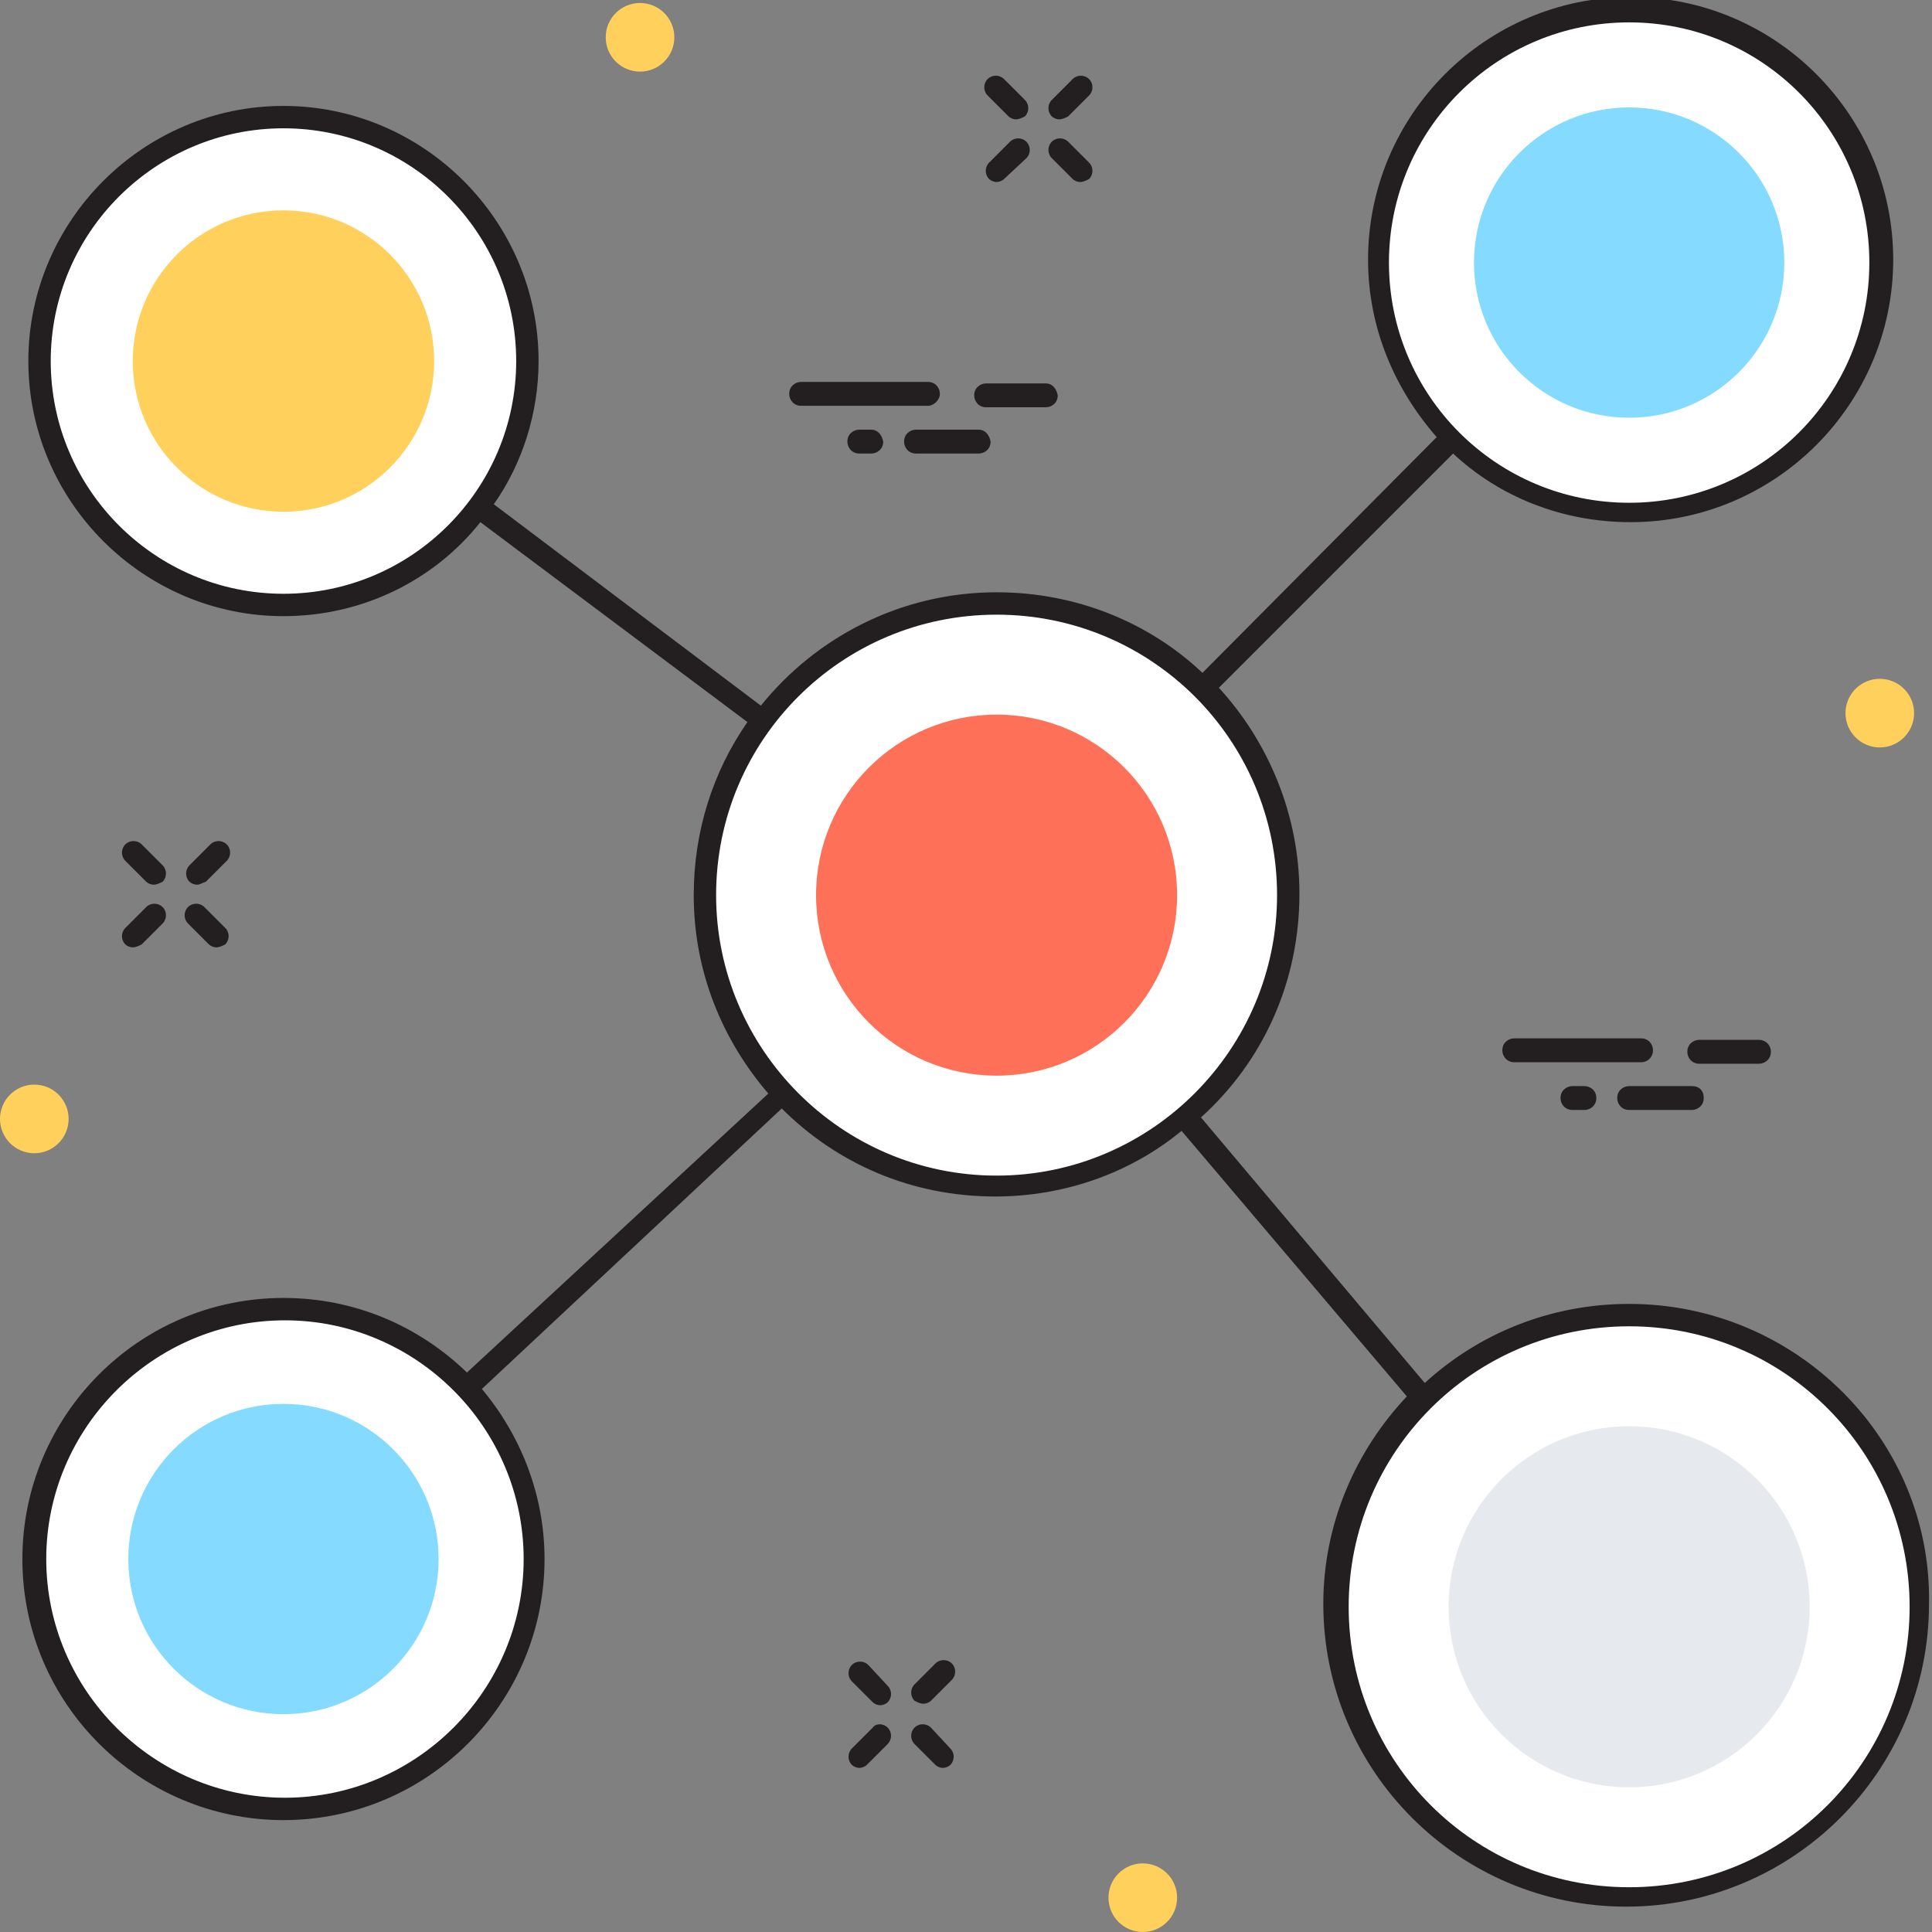<?xml version="1.0" encoding="utf-8"?>
<!-- Generator: Adobe Illustrator 18.0.0, SVG Export Plug-In . SVG Version: 6.00 Build 0)  -->
<!DOCTYPE svg PUBLIC "-//W3C//DTD SVG 1.1//EN" "http://www.w3.org/Graphics/SVG/1.1/DTD/svg11.dtd">
<svg version="1.1" id="Layer_1" xmlns="http://www.w3.org/2000/svg" xmlns:xlink="http://www.w3.org/1999/xlink" x="0px" y="0px"
	 viewBox="0 0 129.5 129.5" enable-background="new 0 0 129.5 129.5" xml:space="preserve">
<rect x="0" y="0" width="129.5" height="129.5" fill="#808080" stroke="none"/>
<g>
	<g>
		<circle fill="#FFFFFF" cx="66.8" cy="60" r="19.6"/>
		<circle fill="#FF7058" cx="66.8" cy="60" r="12.1"/>
		<circle fill="#FFFFFF" cx="109.2" cy="17.6" r="16.8"/>
		<circle fill="#84DBFF" cx="109.2" cy="17.6" r="10.4"/>
		<circle fill="#FFFFFF" cx="109.2" cy="107.7" r="19.6"/>
		<circle fill="#E6E9EE" cx="109.2" cy="107.7" r="12.1"/>
		<circle fill="#FFFFFF" cx="19" cy="104.5" r="16.8"/>
		<circle fill="#84DBFF" cx="19" cy="104.5" r="10.4"/>
		<circle fill="#FFFFFF" cx="19" cy="24.2" r="16.3"/>
		<path fill="#231F20" d="M109.2,87.4c-5.3,0-10.1,2-13.7,5.3L80.5,74.9c4.1-3.7,6.6-9,6.6-15c0-5.3-2.1-10.2-5.4-13.8l15.7-15.7
			c3.1,2.9,7.3,4.6,11.9,4.6c9.7,0,17.6-7.9,17.6-17.6c0-9.7-7.9-17.6-17.6-17.6c-9.7,0-17.6,7.9-17.6,17.6c0,4.6,1.8,8.7,4.6,11.9
			L80.6,45.1c-3.6-3.4-8.5-5.4-13.8-5.4c-6.4,0-12.1,3-15.8,7.6L33.1,33.8c1.9-2.7,3-6.1,3-9.6c0-9.4-7.7-17.1-17.1-17.1
			S1.9,14.8,1.9,24.2S9.6,41.3,19,41.3c5.3,0,10.1-2.4,13.2-6.3l17.9,13.4c-2.3,3.3-3.6,7.3-3.6,11.6c0,5.1,1.9,9.7,5,13.3L31.3,92
			c-3.2-3.1-7.5-5-12.3-5c-9.7,0-17.5,7.9-17.5,17.5c0,9.7,7.9,17.5,17.5,17.5c9.7,0,17.5-7.9,17.5-17.5c0-4.3-1.6-8.3-4.2-11.4
			l20.1-18.8c3.7,3.7,8.7,5.9,14.3,5.9c4.7,0,9.1-1.6,12.5-4.4l15.1,17.8c-3.4,3.6-5.6,8.5-5.6,13.9c0,11.2,9.1,20.3,20.3,20.3
			c11.2,0,20.3-9.1,20.3-20.3C129.5,96.5,120.4,87.4,109.2,87.4z M109.2,1.5c8.9,0,16.1,7.2,16.1,16.1c0,8.9-7.2,16.1-16.1,16.1
			c-8.9,0-16.1-7.2-16.1-16.1C93.1,8.7,100.3,1.5,109.2,1.5z M19,39.8c-8.6,0-15.6-7-15.6-15.6S10.4,8.6,19,8.6
			c8.6,0,15.6,7,15.6,15.6S27.6,39.8,19,39.8z M35.1,104.5c0,8.8-7.2,16-16,16c-8.8,0-16-7.2-16-16c0-8.8,7.2-16,16-16
			C27.9,88.5,35.1,95.7,35.1,104.5z M66.8,78.8C56.4,78.8,48,70.3,48,60c0-10.4,8.4-18.8,18.8-18.8c10.4,0,18.8,8.4,18.8,18.8
			C85.6,70.3,77.2,78.8,66.8,78.8z M109.2,126.5c-10.4,0-18.8-8.4-18.8-18.8c0-10.4,8.4-18.8,18.8-18.8c10.4,0,18.8,8.4,18.8,18.8
			C128,118.1,119.6,126.5,109.2,126.5z"/>
		<circle fill="#FFD05B" cx="19" cy="24.2" r="10.1"/>
		<path fill="#231F20" d="M71,8c-0.2,0-0.4-0.1-0.5-0.2c-0.3-0.3-0.3-0.8,0-1.1l1.4-1.4c0.3-0.3,0.8-0.3,1.1,0
			c0.3,0.3,0.3,0.8,0,1.1l-1.4,1.4C71.4,7.9,71.2,8,71,8z"/>
		<path fill="#231F20" d="M66.8,12.2c-0.2,0-0.4-0.1-0.5-0.2c-0.3-0.3-0.3-0.8,0-1.1l1.4-1.4c0.3-0.3,0.8-0.3,1.1,0
			c0.3,0.3,0.3,0.8,0,1.1L67.3,12C67.2,12.1,67,12.2,66.8,12.2z"/>
		<path fill="#231F20" d="M72.4,12.2c-0.2,0-0.4-0.1-0.5-0.2l-1.4-1.4c-0.3-0.3-0.3-0.8,0-1.1c0.3-0.3,0.8-0.3,1.1,0l1.4,1.4
			c0.3,0.3,0.3,0.8,0,1.1C72.8,12.1,72.6,12.2,72.4,12.2z"/>
		<path fill="#231F20" d="M68.1,8c-0.2,0-0.4-0.1-0.5-0.2l-1.4-1.4c-0.3-0.3-0.3-0.8,0-1.1C66.5,5,67,5,67.3,5.3l1.4,1.4
			C69,7,69,7.5,68.7,7.8C68.5,7.9,68.3,8,68.1,8z"/>
		<path fill="#231F20" d="M13.2,59.3c-0.2,0-0.4-0.1-0.5-0.2c-0.3-0.3-0.3-0.8,0-1.1l1.4-1.4c0.3-0.3,0.8-0.3,1.1,0
			c0.3,0.3,0.3,0.8,0,1.1l-1.4,1.4C13.5,59.2,13.4,59.3,13.2,59.3z"/>
		<path fill="#231F20" d="M8.9,63.5c-0.2,0-0.4-0.1-0.5-0.2c-0.3-0.3-0.3-0.8,0-1.1l1.4-1.4c0.3-0.3,0.8-0.3,1.1,0
			c0.3,0.3,0.3,0.8,0,1.1l-1.4,1.4C9.3,63.4,9.1,63.5,8.9,63.5z"/>
		<path fill="#231F20" d="M14.5,63.5c-0.2,0-0.4-0.1-0.5-0.2l-1.4-1.4c-0.3-0.3-0.3-0.8,0-1.1c0.3-0.3,0.8-0.3,1.1,0l1.4,1.4
			c0.3,0.3,0.3,0.8,0,1.1C14.9,63.4,14.7,63.5,14.5,63.5z"/>
		<path fill="#231F20" d="M10.3,59.3c-0.2,0-0.4-0.1-0.5-0.2l-1.4-1.4c-0.3-0.3-0.3-0.8,0-1.1c0.3-0.3,0.8-0.3,1.1,0l1.4,1.4
			c0.3,0.3,0.3,0.8,0,1.1C10.7,59.2,10.5,59.3,10.3,59.3z"/>
		<g>
			<path fill="#231F20" d="M61.9,114.2c0.2,0,0.4-0.1,0.5-0.2l1.4-1.4c0.3-0.3,0.3-0.8,0-1.1c-0.3-0.3-0.8-0.3-1.1,0l-1.4,1.4
				c-0.3,0.3-0.3,0.8,0,1.1C61.5,114.1,61.7,114.2,61.9,114.2z"/>
			<path fill="#231F20" d="M58.5,115.8l-1.4,1.4c-0.3,0.3-0.3,0.8,0,1.1c0.1,0.1,0.3,0.2,0.5,0.2c0.2,0,0.4-0.1,0.5-0.2l1.4-1.4
				c0.3-0.3,0.3-0.8,0-1.1C59.2,115.5,58.7,115.5,58.5,115.8z"/>
			<path fill="#231F20" d="M62.4,115.8c-0.3-0.3-0.8-0.3-1.1,0c-0.3,0.3-0.3,0.8,0,1.1l1.4,1.4c0.1,0.1,0.3,0.2,0.5,0.2
				c0.2,0,0.4-0.1,0.5-0.2c0.3-0.3,0.3-0.8,0-1.1L62.4,115.8z"/>
			<path fill="#231F20" d="M58.2,111.6c-0.3-0.3-0.8-0.3-1.1,0c-0.3,0.3-0.3,0.8,0,1.1l1.4,1.4c0.1,0.1,0.3,0.2,0.5,0.2
				c0.2,0,0.4-0.1,0.5-0.2c0.3-0.3,0.3-0.8,0-1.1L58.2,111.6z"/>
		</g>
		<g>
			<path fill="#231F20" d="M110.8,70.4c0-0.4-0.3-0.8-0.8-0.8h-8.5c-0.4,0-0.8,0.3-0.8,0.8c0,0.4,0.3,0.8,0.8,0.8h8.5
				C110.5,71.2,110.8,70.8,110.8,70.4z"/>
			<path fill="#231F20" d="M113.4,72.8h-4.2c-0.4,0-0.8,0.3-0.8,0.8c0,0.4,0.3,0.8,0.8,0.8h4.2c0.4,0,0.8-0.3,0.8-0.8
				C114.2,73.1,113.9,72.8,113.4,72.8z"/>
			<path fill="#231F20" d="M117.9,69.7h-4c-0.4,0-0.8,0.3-0.8,0.8c0,0.4,0.3,0.8,0.8,0.8h4c0.4,0,0.8-0.3,0.8-0.8
				C118.7,70,118.3,69.7,117.9,69.7z"/>
			<path fill="#231F20" d="M106.2,72.8h-0.8c-0.4,0-0.8,0.3-0.8,0.8c0,0.4,0.3,0.8,0.8,0.8h0.8c0.4,0,0.8-0.3,0.8-0.8
				C107,73.1,106.6,72.8,106.2,72.8z"/>
		</g>
		<g>
			<path fill="#231F20" d="M63,26.4c0-0.4-0.3-0.8-0.8-0.8h-8.5c-0.4,0-0.8,0.3-0.8,0.8c0,0.4,0.3,0.8,0.8,0.8h8.5
				C62.6,27.2,63,26.8,63,26.4z"/>
			<path fill="#231F20" d="M65.6,28.8h-4.2c-0.4,0-0.8,0.3-0.8,0.8c0,0.4,0.3,0.8,0.8,0.8h4.2c0.4,0,0.8-0.3,0.8-0.8
				C66.3,29.1,66,28.8,65.6,28.8z"/>
			<path fill="#231F20" d="M70.1,25.7h-4c-0.4,0-0.8,0.3-0.8,0.8c0,0.4,0.3,0.8,0.8,0.8h4c0.4,0,0.8-0.3,0.8-0.8
				C70.8,26,70.5,25.7,70.1,25.7z"/>
			<path fill="#231F20" d="M58.4,28.8h-0.8c-0.4,0-0.8,0.3-0.8,0.8c0,0.4,0.3,0.8,0.8,0.8h0.8c0.4,0,0.8-0.3,0.8-0.8
				C59.1,29.1,58.8,28.8,58.4,28.8z"/>
		</g>
		<circle fill="#FFD05B" cx="2.3" cy="75" r="2.3"/>
		<circle fill="#FFD05B" cx="42.9" cy="2.5" r="2.3"/>
		<circle fill="#FFD05B" cx="126" cy="47.8" r="2.3"/>
		<circle fill="#FFD05B" cx="76.6" cy="127.2" r="2.3"/>
	</g>
</g>
</svg>
